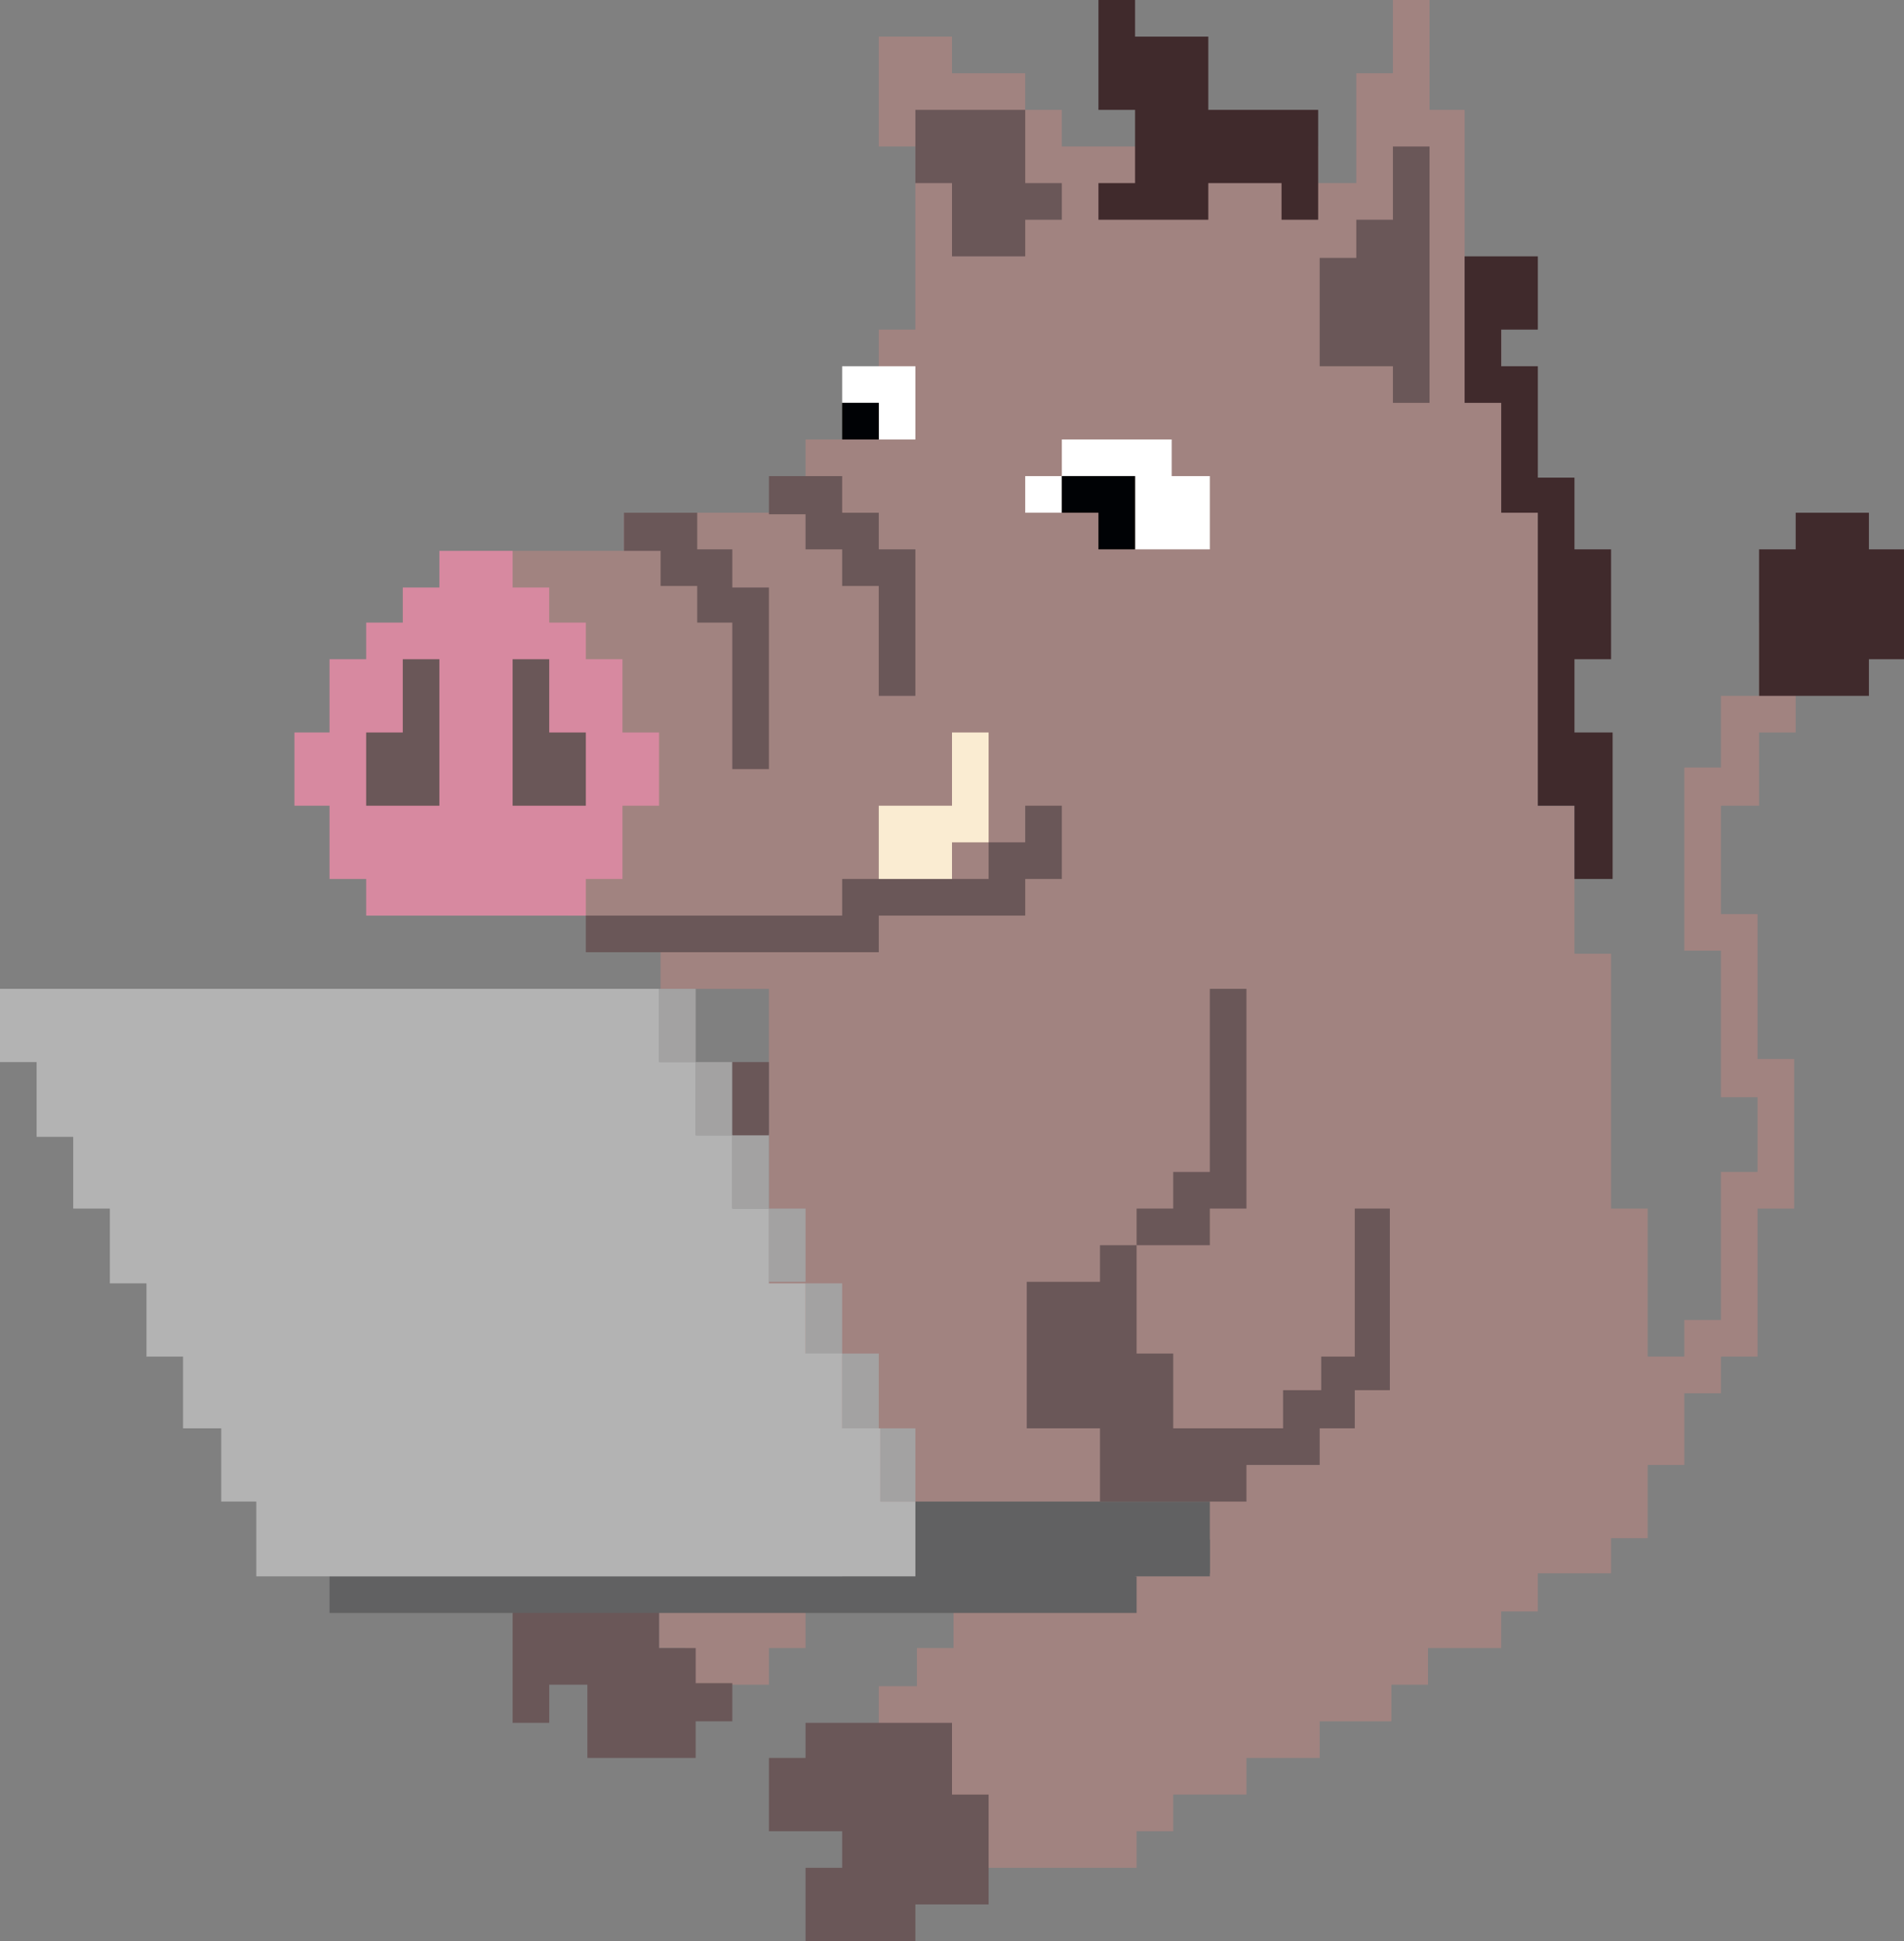 <?xml version="1.0" encoding="UTF-8"?>
<svg xmlns="http://www.w3.org/2000/svg" viewBox="0 0 12.48 12.72">
  <rect x="0" y="0" width="12.48" height="12.72" fill="#808080" stroke="none"/>
  <defs>
    <style>
      .cls-1 {
        fill: #6a5758;
      }

      .cls-2 {
        fill: #faecd2;
      }

      .cls-3 {
        fill: #a3a2a2;
      }

      .cls-4 {
        fill: #402a2c;
      }

      .cls-5 {
        fill: #fff;
      }

      .cls-6 {
        fill: #d789a0;
      }

      .cls-7 {
        fill: #b3b3b3;
      }

      .cls-8 {
        fill: #000205;
      }

      .cls-9 {
        fill: #616162;
      }

      .cls-10 {
        fill: #a18380;
      }
    </style>
  </defs>
  <g id="_Слой_6" data-name="Слой 6">
    <polygon class="cls-10" points="11.28 5.28 11.28 5.99 11.52 5.99 11.52 6.94 11.76 6.94 11.76 7.92 11.52 7.92 11.52 8.89 11.28 8.89 11.28 9.13 11.04 9.13 11.04 9.6 10.8 9.6 10.8 10.08 10.56 10.08 10.56 10.31 10.08 10.31 10.08 10.56 9.84 10.56 9.84 10.8 9.36 10.8 9.36 11.04 9.12 11.04 9.12 11.28 8.65 11.28 8.65 11.52 8.17 11.52 8.17 11.76 7.69 11.76 7.69 12 7.45 12 7.45 12.24 6.01 12.24 6.01 11.53 5.76 11.53 5.76 11.05 6.01 11.05 6.01 10.8 6.25 10.8 6.25 9.89 5.04 9.89 5.04 6.48 4.33 6.48 4.33 6 3.72 6 3.72 4.37 3.02 4.37 3.02 3.61 4.09 3.61 4.09 3.37 4.56 3.37 4.56 3.36 5.28 3.36 5.28 2.88 5.76 2.88 5.76 2.16 6 2.16 6 .96 5.76 .96 5.76 .24 6.24 .24 6.24 .48 6.72 .48 6.72 .72 6.96 .72 6.96 .96 8.64 .96 8.64 1.2 8.89 1.2 8.89 .48 9.13 .48 9.13 0 9.37 0 9.37 .72 9.6 .72 9.6 2.16 9.84 2.16 9.84 3.35 10.08 3.35 10.08 5.28 10.32 5.28 10.32 6.25 10.56 6.25 10.56 7.92 10.8 7.92 10.8 8.89 11.04 8.89 11.04 8.65 11.28 8.65 11.28 7.68 11.52 7.68 11.52 7.19 11.28 7.19 11.28 6.23 11.04 6.23 11.04 5.03 11.28 5.03 11.28 4.56 11.53 4.56 11.53 4.08 11.77 4.08 11.77 4.8 11.53 4.8 11.53 5.28 11.28 5.28"/>
    <polygon class="cls-10" points="4.32 10.56 5.28 10.56 5.28 10.8 5.04 10.8 5.04 11.04 4.49 11.04 4.49 10.8 4.32 10.8 4.32 10.56"/>
  </g>
  <g id="_Слой_4" data-name="Слой 4">
    <polygon class="cls-6" points="4.32 4.8 4.32 5.28 4.08 5.28 4.08 5.76 3.84 5.76 3.84 6 2.4 6 2.4 5.76 2.16 5.76 2.16 5.28 1.93 5.28 1.93 4.8 2.16 4.8 2.16 4.32 2.4 4.32 2.4 4.08 2.64 4.08 2.64 3.85 2.88 3.85 2.88 3.61 3.36 3.61 3.36 3.85 3.6 3.85 3.6 4.08 3.84 4.08 3.84 4.32 4.08 4.32 4.08 4.8 4.32 4.8"/>
    <polygon class="cls-2" points="6.48 4.8 6.48 5.52 6.24 5.52 6.24 5.78 5.76 5.78 5.76 5.28 6.24 5.28 6.24 4.8 6.48 4.8"/>
  </g>
  <g id="_Слой_2" data-name="Слой 2">
    <rect class="cls-3" x="5.77" y="9.36" width=".23" height=".48"/>
    <rect class="cls-3" x="5.52" y="8.87" width=".24" height=".51"/>
    <rect class="cls-3" x="5.28" y="8.41" width=".24" height=".47"/>
    <rect class="cls-3" x="5.04" y="7.92" width=".24" height=".48"/>
    <rect class="cls-3" x="4.8" y="7.43" width=".24" height=".49"/>
    <rect class="cls-3" x="4.56" y="6.96" width=".24" height=".48"/>
    <rect class="cls-3" x="4.32" y="6.48" width=".24" height=".48"/>
    <polygon class="cls-1" points="4.8 11.03 4.8 11.28 4.56 11.28 4.56 11.52 3.85 11.52 3.85 11.04 3.6 11.04 3.6 11.29 3.36 11.29 3.36 10.56 4.32 10.56 4.32 10.8 4.56 10.8 4.56 11.03 4.8 11.03"/>
    <polygon class="cls-1" points="6.48 11.76 6.48 12.48 6 12.48 6 12.72 5.28 12.72 5.28 12.24 5.52 12.24 5.52 12 5.04 12 5.04 11.52 5.28 11.52 5.28 11.29 6.24 11.29 6.24 11.76 6.48 11.76"/>
    <rect class="cls-1" x="4.8" y="6.96" width=".24" height=".48"/>
    <polygon class="cls-1" points="3.84 4.8 3.84 5.28 3.36 5.28 3.36 4.32 3.6 4.32 3.6 4.8 3.84 4.8"/>
    <polygon class="cls-1" points="9.37 .96 9.37 2.64 9.13 2.64 9.13 2.4 8.65 2.4 8.65 1.69 8.89 1.69 8.89 1.44 9.13 1.44 9.13 .96 9.37 .96"/>
    <polygon class="cls-1" points="6.96 1.2 6.96 1.44 6.72 1.44 6.72 1.68 6.24 1.68 6.24 1.2 6 1.2 6 .72 6.72 .72 6.72 1.2 6.96 1.2"/>
    <polygon class="cls-4" points="12.48 3.6 12.48 4.32 12.25 4.32 12.25 4.56 11.53 4.56 11.53 3.6 11.77 3.6 11.77 3.36 12.25 3.36 12.25 3.6 12.48 3.6"/>
    <polygon class="cls-4" points="8.64 .72 8.64 1.44 8.4 1.44 8.4 1.2 7.92 1.2 7.92 1.44 7.2 1.44 7.2 1.2 7.44 1.2 7.44 .72 7.2 .72 7.2 0 7.44 0 7.44 .24 7.92 .24 7.92 .72 8.64 .72"/>
    <polygon class="cls-4" points="10.57 4.8 10.57 5.76 10.32 5.76 10.32 5.28 10.08 5.28 10.08 3.36 9.84 3.36 9.84 2.64 9.6 2.64 9.6 1.68 10.08 1.68 10.08 2.16 9.84 2.16 9.84 2.4 10.08 2.4 10.08 3.13 10.32 3.13 10.32 3.6 10.56 3.6 10.56 4.32 10.32 4.32 10.32 4.8 10.57 4.8"/>
    <polygon class="cls-1" points="5.04 3.85 5.04 5.04 4.8 5.04 4.8 4.08 4.57 4.08 4.57 3.84 4.33 3.84 4.33 3.61 4.09 3.61 4.09 3.36 4.57 3.36 4.57 3.6 4.8 3.6 4.8 3.85 5.04 3.85"/>
    <polygon class="cls-5" points="7.93 3.12 7.93 3.6 7.44 3.6 7.44 3.12 6.96 3.12 6.96 2.88 7.68 2.88 7.68 3.12 7.93 3.12"/>
    <rect class="cls-5" x="6.72" y="3.12" width=".24" height=".24"/>
    <polygon class="cls-5" points="6 2.4 6 2.88 5.76 2.88 5.76 2.64 5.52 2.64 5.52 2.4 6 2.4"/>
    <rect class="cls-8" x="5.52" y="2.64" width=".24" height=".24" transform="translate(11.28 5.52) rotate(180)"/>
    <polygon class="cls-8" points="7.44 3.12 7.44 3.6 7.2 3.6 7.2 3.36 6.96 3.36 6.96 3.12 7.44 3.12"/>
    <polygon class="cls-1" points="6.96 5.28 6.96 5.76 6.72 5.76 6.72 6 5.76 6 5.76 6.24 3.84 6.24 3.84 6 5.52 6 5.52 5.76 6.48 5.76 6.48 5.52 6.72 5.52 6.72 5.28 6.96 5.28"/>
    <polygon class="cls-1" points="6 3.6 6 4.56 5.76 4.56 5.76 3.84 5.52 3.84 5.52 3.6 5.28 3.6 5.28 3.37 5.04 3.37 5.04 3.12 5.52 3.12 5.52 3.36 5.76 3.36 5.76 3.6 6 3.6"/>
    <polygon class="cls-1" points="7.93 8.16 7.45 8.16 7.45 7.92 7.69 7.92 7.69 7.68 7.93 7.68 7.93 6.48 8.17 6.48 8.17 7.92 7.93 7.92 7.93 8.16"/>
    <polygon class="cls-1" points="9.11 7.92 9.11 9.11 8.88 9.11 8.88 9.36 8.65 9.36 8.65 9.6 8.17 9.6 8.17 9.84 7.21 9.84 7.21 9.36 6.73 9.36 6.73 8.4 7.21 8.4 7.21 8.16 7.45 8.16 7.45 8.87 7.69 8.87 7.69 9.36 8.41 9.36 8.41 9.11 8.66 9.11 8.66 8.89 8.88 8.89 8.88 7.92 9.11 7.92"/>
    <polygon class="cls-9" points="7.44 10.31 7.44 10.33 7.45 10.33 7.45 10.57 2.16 10.57 2.16 10.33 5.52 10.33 5.52 9.85 6 9.85 6 9.84 7.93 9.84 7.93 10.31 7.44 10.31"/>
    <rect class="cls-9" x="6.84" y="9.24" width=".24" height="1.93" transform="translate(-3.24 17.17) rotate(-90)"/>
    <polygon class="cls-7" points="6 9.84 6 10.33 1.68 10.33 1.68 9.84 1.45 9.84 1.45 9.36 1.2 9.36 1.2 8.89 .96 8.89 .96 8.41 .72 8.41 .72 7.92 .48 7.92 .48 7.45 .24 7.45 .24 6.96 0 6.96 0 6.48 4.32 6.48 4.32 6.96 4.56 6.96 4.56 7.44 4.8 7.44 4.8 7.92 5.04 7.92 5.04 8.41 5.28 8.41 5.28 8.87 5.52 8.87 5.52 9.36 5.77 9.36 5.77 9.84 6 9.84"/>
    <polygon class="cls-1" points="2.88 4.32 2.88 5.28 2.4 5.28 2.4 4.8 2.64 4.8 2.64 4.32 2.88 4.32"/>
  </g>
</svg>